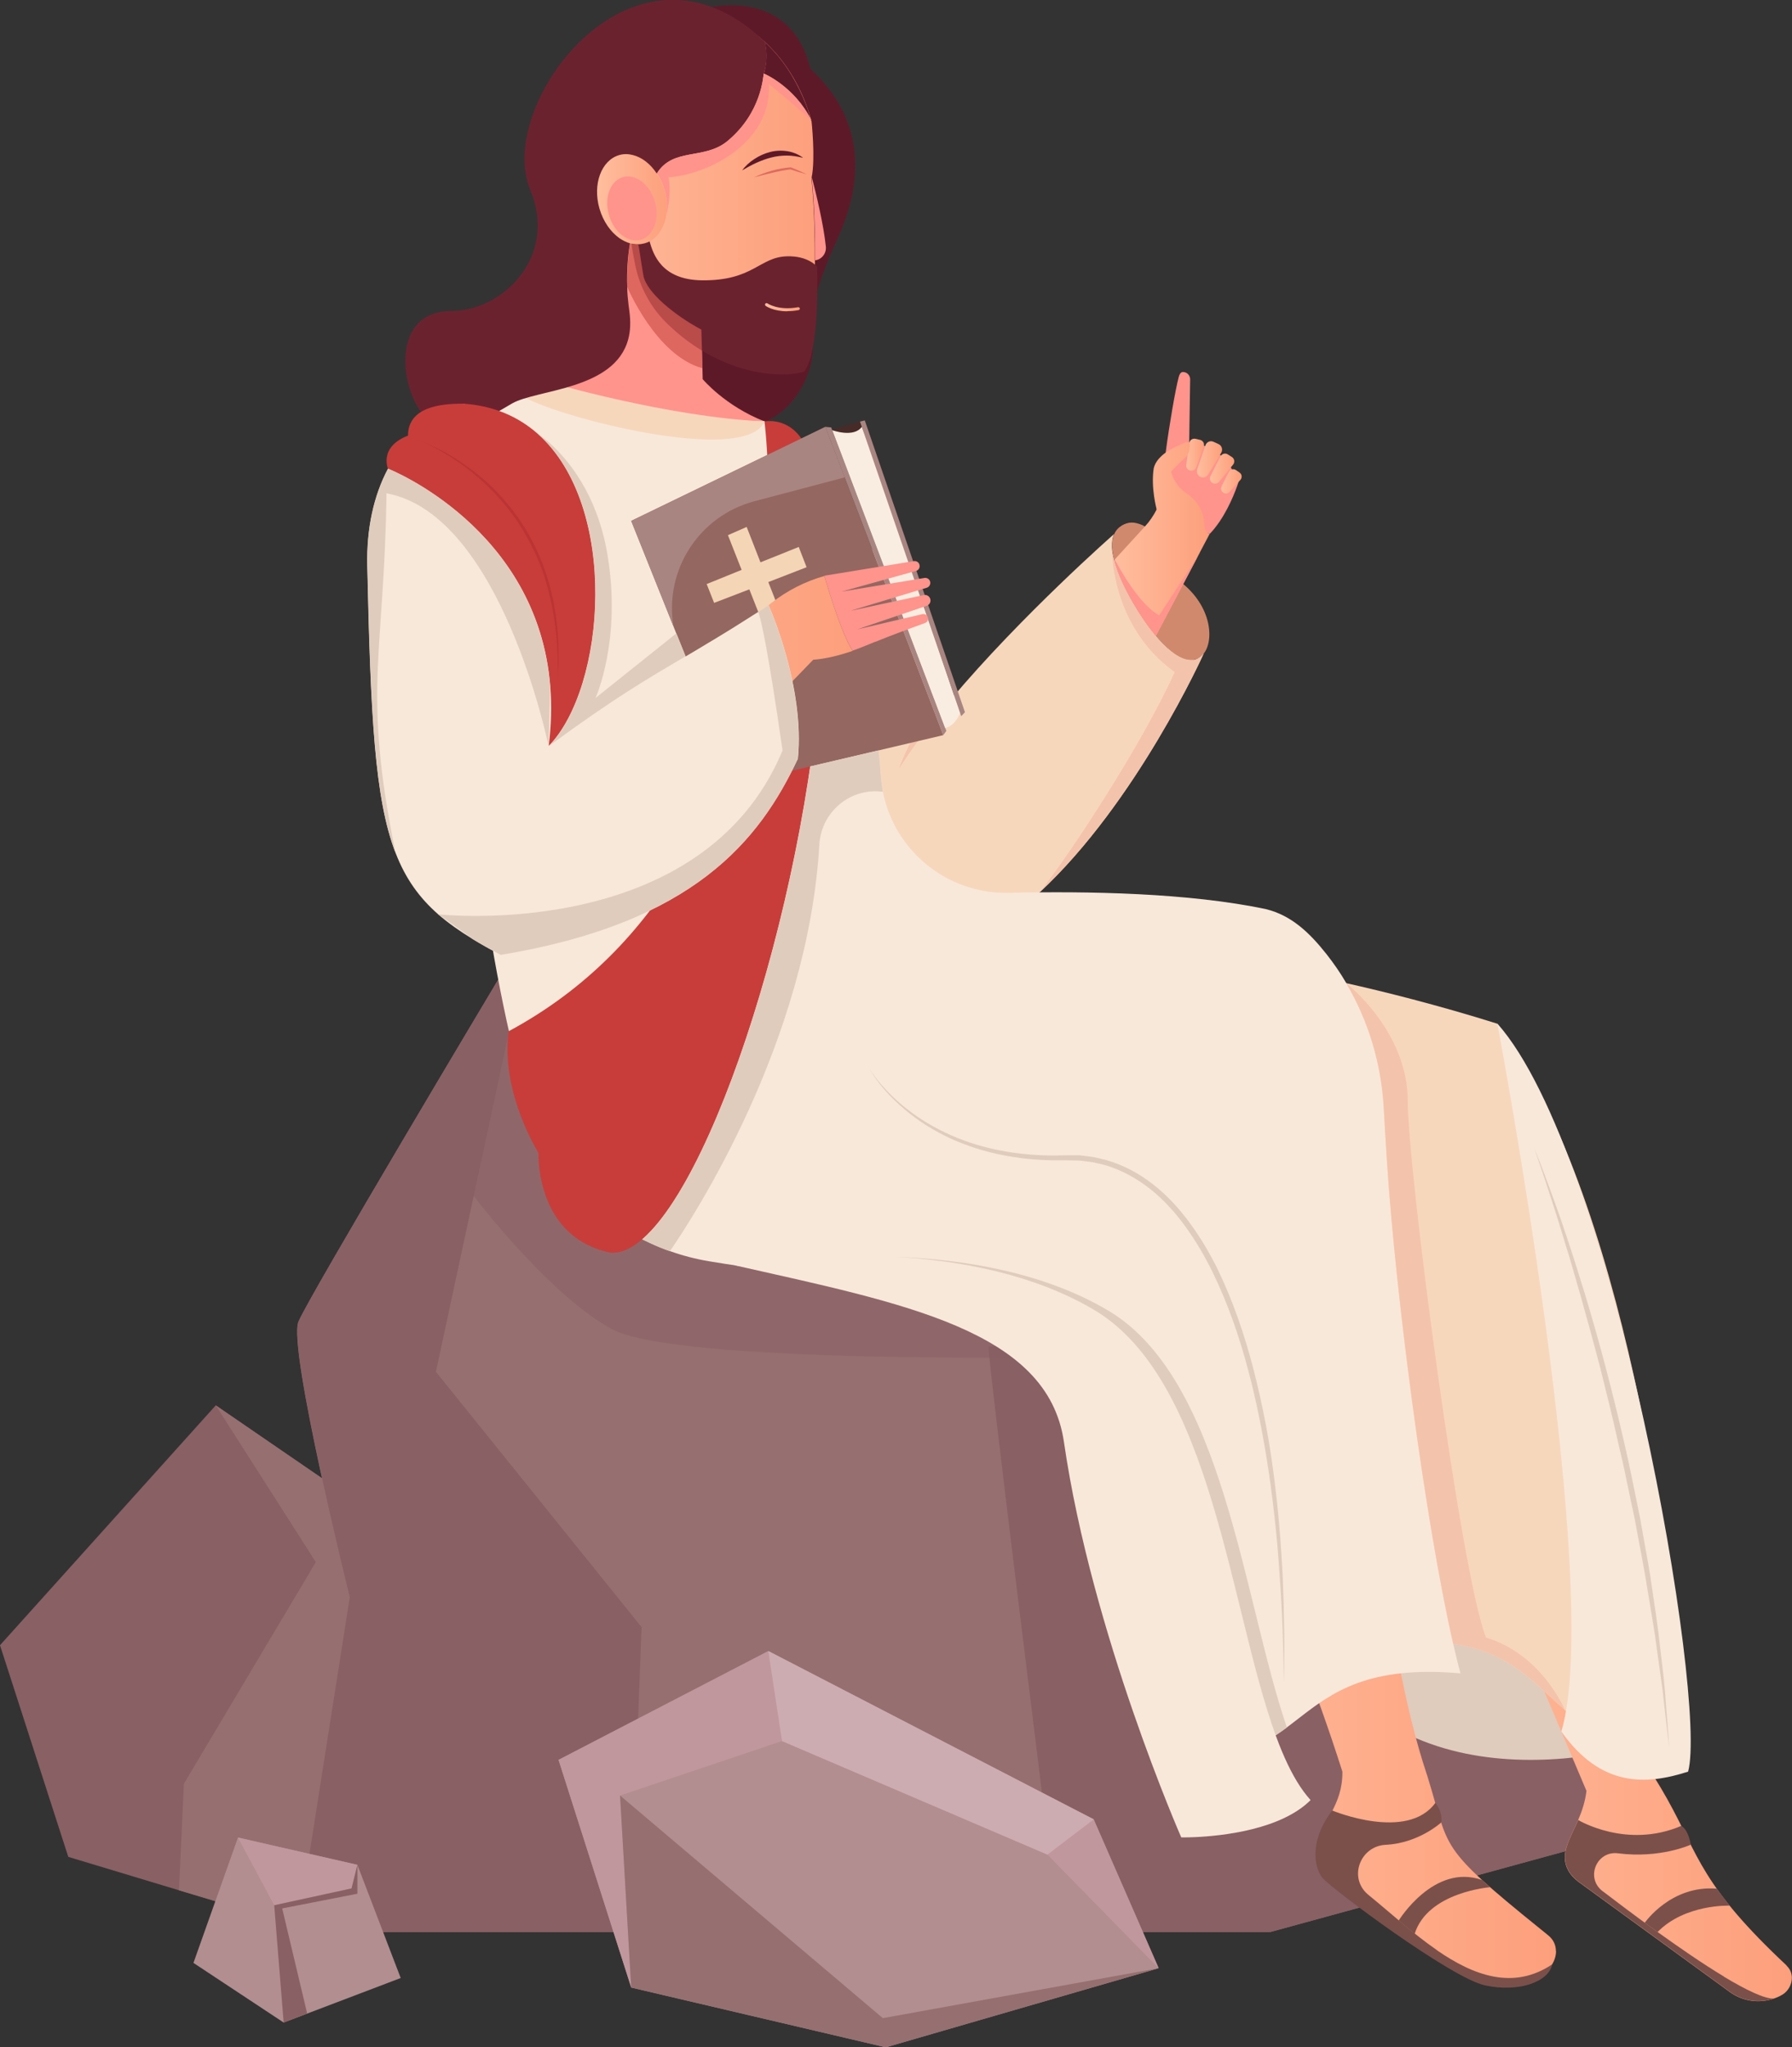 <svg width="211" height="241" viewBox="0 0 211 241" fill="none" xmlns="http://www.w3.org/2000/svg">
<rect x="0" y="0" width="211" height="241" fill="#333333" stroke="none"/>
<g clip-path="url(#clip0_1_1074)">
<path d="M55.378 214.479L35.041 226.71L21.072 222.513L8.041 218.582L0 193.667L25.405 165.43L51.06 183.028L55.378 214.479Z" fill="#896064"/>
<path d="M55.378 214.479L35.041 226.71L21.072 222.513L21.651 209.97L37.185 183.886L25.405 165.43L51.06 183.028L55.378 214.479Z" fill="#966F70"/>
<path d="M191.508 215.945L149.568 227.427H34.979L41.174 188.004C41.174 188.004 33.868 158.644 35.135 155.586C36.403 152.528 58.663 115.305 58.663 115.305L61.354 116.818L66.72 119.829L120.737 150.157L133.392 157.255L182.763 184.978L191.508 215.93V215.945Z" fill="#966F70"/>
<path d="M75.542 191.561L74.166 227.427H34.994L41.189 188.004C41.189 188.004 33.884 158.644 35.151 155.586C36.418 152.528 58.679 115.305 58.679 115.305L61.369 116.818L66.735 119.829C63.763 120.5 59.946 121.389 59.946 121.389L55.785 140.734L51.326 161.483L75.558 191.561H75.542Z" fill="#896064"/>
<path d="M191.508 215.945L149.568 227.427H124.726C122.864 212.482 116.388 160.531 116.388 158.503C116.388 158.503 123.944 157.911 133.392 157.271L182.763 184.993L191.508 215.945Z" fill="#896064"/>
<path opacity="0.5" d="M126.838 159.736C126.838 159.736 79.704 160.656 72.007 156.444C65.249 152.731 57.521 143.043 55.738 140.75L59.899 121.405C59.899 121.405 63.716 120.5 66.688 119.845L120.706 150.173L126.822 159.752L126.838 159.736Z" fill="#896064"/>
<path d="M83.834 0.842C83.834 0.842 93.157 -1.326 95.394 8.066C102.668 14.836 101.12 22.574 98.601 28.097C96.082 33.62 94.909 37.972 95.598 40.187C96.27 42.418 93.799 51.389 85.023 50.188C76.246 48.986 75.558 43.198 75.558 43.198C75.558 43.198 82.989 27.426 83.474 27.332C83.959 27.239 91.327 19.875 91.327 19.875L83.834 0.842Z" fill="#5E1928"/>
<path d="M146.064 55.991C146.064 55.991 145.938 56.443 145.688 57.161C145.172 58.612 144.108 61.108 142.434 62.855L141.762 62.543L136.177 59.954C136.177 59.954 136.709 57.676 137.194 53.776C137.209 53.604 137.241 53.417 137.256 53.245C137.679 50.016 138.414 45.773 138.789 44.384C138.821 44.244 138.883 44.088 138.961 43.978C139.04 43.869 139.149 43.791 139.29 43.791C139.759 43.791 140.135 44.181 140.135 44.649L140.025 51.919V52.122C140.025 52.122 140.103 52.122 140.135 52.122C142.591 52.309 144.734 53.901 145.485 56.241C145.688 56.085 145.892 55.929 145.892 55.929L146.064 56.007V55.991Z" fill="#FF948C"/>
<path d="M112.321 83.386C111.773 85.492 111.225 87.442 110.694 89.221C107.299 100.531 104.374 105.336 104.374 105.336C104.374 105.336 98.038 101.264 94.033 90.547C90.044 79.876 90.028 49.953 90.028 49.626C90.028 49.626 101.229 58.035 110.975 80.234C111.429 81.264 111.867 82.309 112.321 83.386Z" fill="#F7D7BC"/>
<path d="M141.777 76.834C141.652 77.114 133.846 94.431 122.395 105.055C121.926 105.492 121.456 105.913 120.987 106.319C120.987 106.319 116.059 107.208 114.307 107.817C106.235 110.625 101.261 103.651 102.481 97.832C102.934 95.679 104.155 93.167 105.844 90.5C107.502 87.879 109.614 85.118 111.914 82.387C120.314 72.387 131.187 62.855 131.187 62.855C130.983 63.292 130.921 63.822 130.936 64.447C130.952 64.899 131.046 65.398 131.187 65.929C131.562 67.379 132.329 69.096 133.392 70.936C133.596 71.28 133.799 71.623 134.002 71.95C134.347 72.496 134.691 73.011 135.051 73.51C135.144 73.651 135.254 73.776 135.348 73.916C135.41 73.994 135.457 74.056 135.52 74.135C135.661 74.322 135.817 74.509 135.958 74.681C136.114 74.883 136.286 75.071 136.443 75.258C137.773 76.74 139.102 77.692 140.213 77.692C140.244 77.692 140.291 77.692 140.322 77.692C140.354 77.692 140.385 77.692 140.416 77.692C140.448 77.692 140.463 77.692 140.495 77.692C140.51 77.692 140.541 77.692 140.557 77.692C140.573 77.692 140.588 77.692 140.604 77.692H140.635C140.667 77.692 140.698 77.692 140.729 77.66C140.776 77.66 140.807 77.629 140.854 77.614C140.886 77.614 140.933 77.582 140.964 77.567C141.011 77.551 141.058 77.52 141.105 77.489C141.371 77.333 141.605 77.13 141.777 76.865V76.834Z" fill="#F7D7BC"/>
<path d="M198.751 203.714C198.751 203.714 173.158 214.12 158.25 198.784C143.357 183.449 156.357 176.85 157.421 176.85C158.485 176.85 186.737 181.218 187.926 181.92C189.115 182.622 198.751 203.714 198.751 203.714Z" fill="#DFCCBD"/>
<path d="M100.166 113.339L180.573 127.661L167.495 147.458L76.997 139.377L100.166 113.339Z" fill="white"/>
<path d="M167.558 147.598H167.48L76.731 139.486L100.103 113.199H100.166L180.761 127.583L167.542 147.598H167.558ZM77.263 139.283L167.433 147.333L180.354 127.754L100.212 113.464L77.263 139.268V139.283Z" fill="black"/>
<path d="M183.217 229.674C183.217 230.782 182.497 231.92 181.449 232.498C180.777 232.872 180.088 233.153 179.369 233.356C176.741 234.089 173.894 233.683 171.547 232.154L158 222.669C156.232 221.421 155.199 219.346 155.372 217.193C155.622 214.136 158.094 212.669 158.062 208.551C144.828 167.115 137.898 180.391 132.657 141.686C131.75 120.765 147.894 108.441 147.894 108.441L159.72 123.807C159.72 123.807 159.017 179.814 167.527 207.396C170.827 217.318 168.684 216.679 179.181 225.29C180.12 226.055 181.152 226.897 182.294 227.817C182.935 228.332 183.201 229.003 183.201 229.674H183.217Z" fill="url(#paint0_linear_1_1074)"/>
<path d="M210.374 231.374C209.123 230.204 208.028 229.128 207.058 228.129C199.189 220.017 199.596 216.85 194.731 209.112L185.235 147.474L177.054 128.737L161.551 151.218L186.799 210.813C186.643 212.123 186.252 213.246 185.814 214.26C184.813 216.569 183.624 218.254 184.625 220.126C184.907 220.672 185.345 221.125 185.83 221.499L202.959 233.964L203.726 234.526C205.228 235.587 207.12 235.852 208.826 235.275C209.185 235.15 209.529 235.009 209.858 234.807C210.531 234.416 210.984 233.621 210.984 232.825C210.984 232.31 210.797 231.796 210.359 231.39L210.374 231.374Z" fill="url(#paint1_linear_1_1074)"/>
<path d="M90.028 49.61C75.23 56.896 66.36 47.099 64.686 45.008H64.717C64.717 45.008 64.749 45.008 64.796 45.008C65.562 45.008 71.444 44.509 69.754 29.158C69.301 28.503 68.816 27.956 68.347 27.535L68.91 20.967H82.097L82.535 37.13L82.707 43.323L82.739 44.634C82.739 44.634 85.382 47.801 90.028 49.61Z" fill="#FF948C"/>
<path d="M141.793 76.834C141.605 77.099 141.386 77.302 141.105 77.458C139.838 78.191 138.132 77.161 136.443 75.258C136.286 75.071 136.114 74.883 135.958 74.681C135.082 73.604 134.206 72.309 133.408 70.936C132.344 69.096 131.562 67.379 131.202 65.929C131.062 65.398 130.983 64.899 130.952 64.447C130.921 63.838 130.999 63.308 131.202 62.855C131.39 62.434 131.687 62.106 132.094 61.857C132.845 61.436 133.486 61.373 134.534 61.826C135.661 62.325 135.989 63.932 136.678 65.539C137.116 66.537 137.679 67.535 138.664 68.237C142.653 71.108 142.966 75.211 141.809 76.834H141.793Z" fill="#D1896D"/>
<path d="M198.751 203.714C191.32 206.398 187.66 204.276 184.234 201.281C180.792 198.27 177.601 194.354 171.093 193.511C169.592 193.309 167.918 193.277 166.025 193.465L152.79 114.541C152.79 114.541 154.934 114.931 158.485 115.726C162.802 116.693 169.185 118.269 176.287 120.5C191.242 140.563 196.827 183.589 198.751 203.73V203.714Z" fill="#F7D7BC"/>
<path d="M171.954 196.975C170.64 196.865 169.435 196.803 168.309 196.803C158.891 196.803 155.434 200.438 151.523 203.34C151.101 203.652 150.663 203.964 150.209 204.26C149.865 204.494 149.505 204.713 149.145 204.915C146.846 206.226 144.061 207.1 139.838 206.85C124.178 176.928 132.532 170.235 123.506 158.472C117.061 150.095 104.233 151.935 83.505 148.472C81.909 148.207 80.361 147.801 78.875 147.271C78.108 147.006 77.342 146.694 76.606 146.35C76.278 146.194 75.949 146.038 75.621 145.882C68.925 142.481 63.826 136.397 61.792 128.94C51.53 91.295 54.565 47.504 54.565 47.504C61.104 46.225 64.717 44.992 64.717 44.992C64.717 44.992 77.623 49.501 90.028 49.595C97.381 53.822 100.963 68.503 102.715 81.794C103.013 84.025 103.247 86.21 103.451 88.3C103.56 89.392 103.654 90.469 103.732 91.514C103.779 92.075 103.857 92.621 103.951 93.168C105.297 100.141 111.523 105.274 118.813 105.102C128.074 104.884 140.01 105.102 149.067 107.021C152.055 107.754 154.183 109.782 156.185 112.31C157.03 113.386 157.812 114.509 158.5 115.695C161.128 120.126 162.63 125.165 162.927 130.328C163.037 132.216 163.162 134.338 163.303 136.615C164.398 153.589 168.371 183.418 171.954 196.959V196.975Z" fill="#F8E8D9"/>
<path d="M96.286 83.136C93.142 113.589 80.564 148.238 71.851 147.458C69.864 147.037 68.347 146.226 67.189 145.212C63.137 141.67 63.403 135.711 63.403 135.711C63.403 135.711 58.898 128.566 59.899 121.389C96.724 101.576 90.013 49.61 90.013 49.61C90.013 49.61 94.565 48.643 95.723 55.289C97.318 63.089 97.334 72.871 96.27 83.136H96.286Z" fill="#C83D3A"/>
<path d="M176.303 120.484C176.303 120.484 188.88 186.865 183.843 203.823C188.505 210.438 193.855 210.126 198.767 208.55C201.082 200.095 189.991 135.913 176.303 120.484Z" fill="#F8E8D9"/>
<path d="M140.135 55.398C139.838 55.32 139.634 55.039 139.681 54.727L140.025 52.169C140.072 51.81 140.416 51.576 140.776 51.654L141.308 51.779C141.668 51.872 141.856 52.231 141.73 52.574L140.854 55.008C140.745 55.304 140.432 55.461 140.135 55.398Z" fill="url(#paint2_linear_1_1074)"/>
<path d="M141.339 56.131C141.011 55.975 140.854 55.601 140.964 55.258L141.934 52.418C142.075 52.013 142.528 51.826 142.904 52.013L143.482 52.278C143.858 52.45 144.014 52.918 143.795 53.292L142.247 55.866C142.059 56.178 141.668 56.287 141.339 56.147V56.131Z" fill="url(#paint3_linear_1_1074)"/>
<path d="M142.747 56.849C142.481 56.677 142.387 56.334 142.528 56.053L143.701 53.729C143.874 53.401 144.28 53.292 144.578 53.495L145.047 53.791C145.36 53.994 145.422 54.415 145.188 54.696L143.545 56.709C143.342 56.958 142.998 57.005 142.732 56.833L142.747 56.849Z" fill="url(#paint4_linear_1_1074)"/>
<path d="M144.014 57.972C143.78 57.801 143.701 57.489 143.842 57.239L144.703 55.538C144.859 55.242 145.25 55.148 145.532 55.336L145.954 55.632C146.236 55.819 146.283 56.209 146.064 56.475L144.781 57.894C144.593 58.113 144.265 58.16 144.03 57.988L144.014 57.972Z" fill="url(#paint5_linear_1_1074)"/>
<path d="M142.434 62.84L141.23 65.117L136.099 74.852C135.16 73.745 134.237 72.387 133.392 70.921C132.61 69.579 131.985 68.3 131.578 67.145C131.5 66.927 131.421 66.709 131.359 66.506C131.327 66.428 131.312 66.35 131.296 66.287C131.265 66.163 131.234 66.038 131.202 65.929L131.265 65.851L134.832 61.95C135.379 61.358 135.833 60.671 136.193 59.969C136.193 59.969 135.489 57.426 135.848 55.117C136.021 54.368 136.599 53.745 137.272 53.261C137.976 52.746 139.04 52.309 139.65 52.075C139.884 51.982 140.135 52.169 140.103 52.434C140.103 52.574 140.072 52.746 140.057 52.902C140.01 53.261 139.838 53.589 139.587 53.822C139.071 54.306 138.367 54.993 137.882 55.523L137.96 55.757C138.258 56.693 138.852 57.504 139.665 58.05C140.604 58.674 141.777 59.844 141.809 61.873C141.809 62.294 142.059 62.684 142.434 62.871V62.84Z" fill="url(#paint6_linear_1_1074)"/>
<path d="M141.777 76.834C141.652 77.114 133.846 94.431 122.395 105.055C125.915 100.703 134.55 87.489 138.32 79.111C130.639 73.62 130.921 64.431 130.921 64.431C130.936 64.883 131.03 65.383 131.171 65.913C131.546 67.364 132.313 69.08 133.377 70.921C133.58 71.264 133.784 71.607 133.987 71.935C134.331 72.481 134.675 72.996 135.035 73.495C135.129 73.635 135.238 73.76 135.332 73.9C135.395 73.979 135.442 74.041 135.504 74.119C135.645 74.306 135.802 74.493 135.942 74.665C136.099 74.868 136.271 75.055 136.427 75.242C137.757 76.724 139.087 77.676 140.197 77.676C140.244 77.676 140.276 77.676 140.307 77.676C140.338 77.676 140.369 77.676 140.401 77.676C140.432 77.676 140.448 77.676 140.479 77.676C140.495 77.676 140.526 77.676 140.542 77.676C140.573 77.676 140.604 77.676 140.635 77.66C140.667 77.66 140.698 77.66 140.729 77.629C140.776 77.629 140.807 77.598 140.854 77.582C140.886 77.582 140.933 77.551 140.964 77.535C141.011 77.52 141.058 77.489 141.105 77.457C141.371 77.302 141.605 77.099 141.777 76.834Z" fill="#F4C3AB"/>
<path d="M111.914 82.387C109.614 85.118 107.502 87.879 105.844 90.5C106.767 87.848 110.005 81.997 110.991 80.234C111.304 80.936 111.617 81.654 111.914 82.387Z" fill="#F4C3AB"/>
<path d="M90.028 49.61C87.51 55.398 60.65 47.754 61.041 46.053C61.495 44.119 64.717 45.008 64.717 45.008C64.717 45.008 78.703 49.111 90.028 49.61Z" fill="#F7D7BC"/>
<path d="M95.957 30.64C95.957 30.765 95.957 30.889 95.957 30.999C95.957 31.233 95.957 31.482 95.957 31.732C95.957 31.857 95.957 31.966 95.957 32.091C95.879 34.977 95.472 38.658 94.487 40.874L90.263 41.701C90.263 41.701 87.588 40.858 84.819 39.829C84.115 39.563 83.364 39.22 82.598 38.799C79.469 37.13 76.137 34.415 75.777 32.449C75.449 30.624 75.324 29.47 75.167 28.768C74.854 28.768 74.526 28.736 74.213 28.643C73.978 30.016 73.869 31.435 73.869 32.871C73.869 33.042 73.869 33.214 73.869 33.386C73.869 33.51 73.869 33.651 73.869 33.776C73.869 34.181 73.9 34.587 73.931 35.008C69.535 31.451 66.188 26.474 66.188 20.983C66.188 10.14 67.893 1.357 81.331 1.357C84.194 1.357 86.869 2.387 89.153 4.165C89.434 4.384 89.716 4.618 89.982 4.867C89.982 4.867 90.013 4.883 90.013 4.899C90.013 4.899 90.013 4.899 90.028 4.914C92.094 6.802 93.783 9.329 94.909 12.293C95.144 12.917 95.363 13.572 95.551 14.228C95.551 14.228 96.036 18.643 95.566 20.889C95.566 20.921 95.566 20.952 95.551 20.983C95.551 20.983 95.551 21.014 95.551 21.061C95.613 21.716 95.973 25.289 95.942 30.64H95.957Z" fill="url(#paint7_linear_1_1074)"/>
<path d="M90.248 6.895C90.232 7.426 90.138 8.019 89.935 8.658C89.841 8.939 89.716 13.229 85.664 16.599C82.942 18.861 79.281 17.332 77.357 20.39C76.059 22.449 75.058 24.758 74.463 27.254C74.354 27.707 74.26 28.175 74.182 28.627C73.9 30.281 73.79 32.013 73.853 33.76C73.853 34.166 73.884 34.571 73.916 34.992C73.963 35.523 74.025 36.069 74.103 36.615C74.275 37.894 74.228 38.971 73.978 39.907C72.398 45.928 63.184 45.819 60.275 47.504C56.911 49.454 54.158 51.42 50.794 49.595C47.431 47.769 45.163 36.599 53.204 36.599C59.086 36.599 65.75 30.312 62.418 22.309C58.397 12.652 73.478 -8.175 88.292 3.385C88.855 3.822 89.418 4.306 89.982 4.852C89.982 4.852 90.013 4.867 90.013 4.883C90.013 4.883 90.013 4.883 90.028 4.899C90.028 4.899 90.31 5.694 90.248 6.88V6.895Z" fill="#6B222F"/>
<path d="M78.421 25.476C78.343 25.882 78.233 26.256 78.077 26.599C77.733 27.41 77.185 28.05 76.497 28.424C76.419 28.471 76.325 28.503 76.247 28.549C76.137 28.596 76.028 28.627 75.918 28.659C75.668 28.736 75.402 28.768 75.151 28.768C74.901 28.768 74.635 28.736 74.369 28.69C74.307 28.69 74.244 28.659 74.182 28.643C73.759 28.518 73.337 28.315 72.93 28.035C71.898 27.301 71.022 26.069 70.584 24.555C69.754 21.685 70.803 18.861 72.915 18.253C73.446 18.097 73.994 18.112 74.526 18.253C75.59 18.518 76.591 19.298 77.326 20.421C77.701 20.983 78.014 21.654 78.218 22.387C78.531 23.479 78.577 24.555 78.39 25.492L78.421 25.476Z" fill="url(#paint8_linear_1_1074)"/>
<path d="M77.123 23.76C77.701 25.788 76.966 27.785 75.464 28.222C73.963 28.659 72.289 27.348 71.694 25.304C71.115 23.276 71.851 21.279 73.353 20.843C74.854 20.421 76.528 21.716 77.123 23.76Z" fill="#FF948C"/>
<path d="M95.551 14.228C95.551 14.228 95.551 14.228 95.551 14.197C93.564 10.156 89.935 8.658 89.935 8.658C89.966 8.565 89.997 8.471 90.013 8.378C90.044 8.284 90.06 8.19 90.076 8.097C90.091 8.019 90.107 7.956 90.122 7.878C90.185 7.535 90.232 7.207 90.232 6.895C90.294 5.71 90.013 4.914 90.013 4.914C91.233 6.022 92.312 7.348 93.22 8.861C93.861 9.922 94.424 11.076 94.894 12.293C95.05 12.699 95.191 13.105 95.316 13.526C95.316 13.526 95.316 13.557 95.316 13.573C95.347 13.682 95.379 13.791 95.41 13.869C95.426 13.931 95.441 13.978 95.457 14.041C95.457 14.072 95.488 14.119 95.488 14.165C95.488 14.181 95.488 14.212 95.504 14.228H95.551Z" fill="#5E1928"/>
<path d="M184.25 201.281C180.808 198.27 177.617 194.354 171.109 193.511C167.761 178.847 164.32 152.279 163.303 136.647C163.162 134.369 163.021 132.247 162.927 130.36C162.63 125.18 161.128 120.157 158.5 115.726C158.719 115.898 165.759 121.436 165.759 129.611C165.759 137.786 172.032 185.446 174.973 192.763C181.59 194.759 184.265 201.296 184.265 201.296L184.25 201.281Z" fill="#F4C3AB"/>
<path d="M87.369 20.078C87.76 19.532 88.261 19.08 88.824 18.721C89.387 18.346 90.013 18.066 90.67 17.894C91.327 17.722 92.031 17.691 92.719 17.8C93.392 17.91 94.033 18.175 94.565 18.58C93.924 18.424 93.298 18.315 92.672 18.315C92.047 18.315 91.436 18.378 90.842 18.534C90.248 18.674 89.653 18.908 89.074 19.158C88.496 19.423 87.932 19.735 87.369 20.062V20.078Z" fill="#5E1928"/>
<path opacity="0.75" d="M88.793 20.874C89.121 20.718 89.465 20.562 89.825 20.437C90.169 20.312 90.529 20.187 90.889 20.094C91.249 19.985 91.609 19.907 91.984 19.844C92.359 19.782 92.719 19.719 93.095 19.704C93.095 19.704 93.126 19.704 93.142 19.704C93.767 19.953 94.377 20.219 94.988 20.515C94.331 20.343 93.705 20.156 93.063 19.938H93.11C91.656 20.109 90.232 20.515 88.793 20.874Z" fill="#D35850"/>
<path d="M95.973 30.64C96.004 25.289 95.644 21.716 95.582 21.061C95.582 21.014 95.582 20.983 95.582 20.983C95.582 20.952 95.582 20.921 95.598 20.889C96.098 22.808 96.974 26.428 97.24 29.033C97.318 29.813 96.771 30.531 96.004 30.64H95.973Z" fill="#FF948C"/>
<path d="M96.192 31.373C96.192 31.373 96.63 40.983 94.706 43.729C91.968 44.602 84.741 44.181 78.468 38.003C76.606 36.163 75.339 33.807 74.807 31.248C74.557 30.016 74.416 29.236 74.369 28.674C74.62 28.737 74.886 28.768 75.136 28.752C75.402 28.752 75.652 28.705 75.902 28.643C76.012 28.612 76.121 28.565 76.231 28.534C76.325 28.503 76.403 28.456 76.481 28.409C76.919 29.922 77.874 32.933 82.629 32.995C88.714 33.074 89.403 30.25 92.672 30.172C95.144 30.094 96.192 31.373 96.192 31.373Z" fill="#6B222F"/>
<path d="M92.704 36.646C91.061 36.646 90.201 36.038 90.154 36.007C90.075 35.944 90.06 35.835 90.107 35.757C90.169 35.679 90.279 35.663 90.357 35.71C90.357 35.71 91.624 36.599 93.971 36.163C94.064 36.163 94.158 36.209 94.174 36.303C94.19 36.397 94.127 36.49 94.033 36.506C93.548 36.599 93.095 36.63 92.688 36.63L92.704 36.646Z" fill="url(#paint9_linear_1_1074)"/>
<path d="M154.308 211.905C150.804 215.399 143.842 216.117 140.698 216.257C139.697 216.304 139.087 216.288 139.087 216.288C139.087 216.288 128.543 192.279 125.273 169.736C123.365 156.585 106.454 153.449 86.43 148.925C86.43 148.925 94.941 147.349 105.391 147.942C113.009 148.379 121.66 149.97 128.793 154.182C145.688 164.166 145.094 201.702 154.308 211.889V211.905Z" fill="#F8E8D9"/>
<path d="M151.523 203.355C151.101 203.667 150.663 203.979 150.209 204.276C144.765 189.346 142.732 162.419 128.809 154.182C121.675 149.97 113.025 148.378 105.406 147.942C113.4 148.238 122.817 149.736 130.467 154.26C144.093 162.31 146.345 188.238 151.523 203.34V203.355Z" fill="#DFCCBD"/>
<path d="M101.261 49.626L97.068 50.827L97.991 52.387C97.991 52.387 99.759 52.496 100.682 52.496C101.605 52.496 102.027 52.372 102.168 52.278C102.293 52.184 101.261 49.626 101.261 49.626Z" fill="#472B28"/>
<path d="M111.069 86.537L105.375 87.879L95.41 90.219L86.728 92.247L80.721 77.255L79.626 74.556L74.322 61.311L97.178 50.25L111.069 86.537Z" fill="#946761"/>
<path d="M94.049 64.384L89.543 66.194L87.917 62.028L85.711 62.996L87.322 67.083L83.208 68.752L84.084 70.968L88.23 69.376L91.687 78.144L93.955 77.426L90.466 68.518L94.972 66.771L94.049 64.384Z" fill="#F4D5B5"/>
<path d="M97.178 50.25L97.866 50.312L111.429 86.038L111.069 86.537L97.178 50.25Z" fill="#A98581"/>
<path d="M97.991 50.64C97.991 50.64 100.541 51.576 101.48 50.234C103.044 54.119 113.04 83.916 113.04 83.916C113.04 83.916 112.555 85.398 111.288 85.695L97.991 50.64Z" fill="#F9EDE1"/>
<path d="M113.181 84.306L101.261 49.626L101.824 49.486L113.619 83.838L113.181 84.306Z" fill="#A98581"/>
<path d="M100.4 76.615C98.945 77.114 97.24 77.567 95.754 77.66L63.747 110.703L55.394 96.366L90.482 71.248L90.779 71.014C92.657 69.532 94.8 68.44 97.068 67.801C97.068 67.801 98.961 74.493 100.4 76.615Z" fill="url(#paint10_linear_1_1074)"/>
<path d="M93.908 89.392C89.434 98.877 81.737 108.643 58.961 112.403C57.772 111.779 56.676 111.171 55.66 110.546C54.127 109.61 52.781 108.659 51.608 107.645C51.608 107.645 51.592 107.645 51.592 107.629C49.355 105.663 47.744 103.417 46.586 100.422C44.13 94.072 43.645 84.306 43.254 66.584C43.16 62.309 43.99 58.393 45.695 55.195C47.603 51.591 50.591 48.892 54.58 47.535C57.459 48.315 60.071 50 62.136 52.761C66.641 58.799 68.487 69.953 64.623 87.847C74.26 80.811 77.201 79.439 83.896 75.382C85.461 74.446 87.213 73.354 89.309 72.013C89.7 71.763 90.091 71.513 90.498 71.248C90.498 71.248 94.831 80.811 93.939 89.392H93.908Z" fill="#F8E8D9"/>
<path d="M64.608 87.832C64.921 85.336 64.968 82.996 64.796 80.827C63.309 62.06 45.679 55.18 45.679 55.18C45.679 55.18 45.351 54.384 45.632 53.448C45.867 52.699 46.508 51.872 48.041 51.28C48.041 47.957 51.764 47.504 54.549 47.52C58.131 47.754 61.025 49.049 63.294 51.046C72.946 59.564 71.35 80.921 64.592 87.832H64.608Z" fill="#C83D3A"/>
<path opacity="0.5" d="M48.995 51.748C51.811 52.699 54.392 54.275 56.661 56.178C57.803 57.13 58.835 58.206 59.789 59.345C60.024 59.642 60.259 59.922 60.478 60.219L61.135 61.124L61.745 62.06C61.948 62.372 62.12 62.699 62.308 63.011C63.028 64.306 63.669 65.663 64.138 67.067L64.326 67.598L64.483 68.128C64.592 68.487 64.702 68.83 64.796 69.189C64.968 69.907 65.171 70.624 65.265 71.358L65.453 72.45L65.578 73.557C65.687 74.291 65.703 75.04 65.75 75.773C65.781 76.506 65.75 77.255 65.765 77.988C65.75 78.721 65.687 79.47 65.656 80.203C65.75 77.255 65.578 74.291 64.999 71.404C64.874 70.671 64.655 69.969 64.498 69.252C64.404 68.893 64.279 68.55 64.185 68.191L64.029 67.66L63.841 67.145C63.356 65.757 62.715 64.431 61.995 63.152C60.587 60.578 58.663 58.3 56.458 56.35C55.347 55.383 54.173 54.493 52.922 53.713C51.671 52.933 50.356 52.231 48.98 51.716L48.995 51.748Z" fill="#AE2C2C"/>
<path d="M164.695 226.07C164.695 226.07 168.856 219.284 174.519 221.312L175.458 222.154C175.458 222.154 168.137 222.7 166.572 227.63L164.679 226.07H164.695Z" fill="#7B504A"/>
<path d="M169.2 229.565C166.338 227.599 163.647 225.103 161.222 223.137C161.144 223.075 161.081 223.028 161.019 222.966C158.766 220.984 160.158 217.318 163.146 217.162C167.057 216.975 169.701 214.526 169.701 214.526C169.701 214.526 169.951 213.449 169.013 212.217C165.712 216.772 157.014 213.184 156.858 213.122C153.87 217.069 154.98 220.204 155.716 221.062C156.811 222.342 170.859 232.856 174.879 233.714C178.899 234.573 182.372 233.262 182.763 231.234C178.18 234.307 173.502 232.544 169.2 229.58V229.565Z" fill="#7B504A"/>
<path d="M193.667 226.335C193.667 226.335 196.749 221.873 202.146 222.326C203.037 223.527 203.663 224.323 203.663 224.323C203.663 224.323 198.423 224.104 195.169 227.427L193.683 226.351L193.667 226.335Z" fill="#7B504A"/>
<path d="M203.006 232.685C197.969 229.643 191.461 224.728 188.771 222.669C188.739 222.638 188.692 222.607 188.661 222.591C186.674 221.031 187.988 217.849 190.507 218.161C195.497 218.8 199.08 217.146 199.08 217.146C199.08 217.146 198.845 215.446 197.969 214.931C191.524 217.693 185.83 214.245 185.83 214.245C184.828 216.554 183.639 218.239 184.641 220.111C184.922 220.657 185.36 221.109 185.845 221.483L202.975 233.948L203.741 234.51C205.243 235.571 207.152 235.836 208.857 235.259C207.762 235.306 205.587 234.245 203.006 232.7V232.685Z" fill="#7B504A"/>
<path d="M180.573 134.977C181.731 137.786 182.748 140.64 183.765 143.495C184.25 144.931 184.734 146.366 185.204 147.817C185.657 149.268 186.127 150.703 186.565 152.154C188.332 157.957 189.866 163.839 191.227 169.751C191.571 171.234 191.899 172.716 192.196 174.198L193.104 178.659L193.902 183.137C194.027 183.886 194.183 184.635 194.293 185.383L194.621 187.63C194.84 189.128 195.075 190.625 195.263 192.138L195.794 196.663C195.873 197.412 195.967 198.176 196.029 198.925L196.201 201.187C196.326 202.7 196.436 204.213 196.545 205.727C196.358 204.229 196.186 202.716 196.013 201.218L195.763 198.956C195.669 198.207 195.544 197.458 195.45 196.709L194.825 192.216C194.59 190.719 194.324 189.221 194.089 187.739C193.62 184.744 193.026 181.78 192.478 178.8L191.539 174.354C191.383 173.62 191.242 172.872 191.07 172.138L190.554 169.923C189.912 166.959 189.162 164.026 188.442 161.093L187.269 156.709L186.049 152.325C185.642 150.859 185.204 149.424 184.781 147.957C184.343 146.506 183.89 145.055 183.452 143.62C182.544 140.734 181.59 137.848 180.589 134.993L180.573 134.977Z" fill="#DFCCBD"/>
<path d="M102.481 125.96C103.028 126.834 103.701 127.629 104.405 128.378C105.109 129.127 105.875 129.829 106.689 130.469C108.3 131.748 110.099 132.809 111.976 133.636C112.915 134.057 113.885 134.4 114.87 134.712C115.856 134.993 116.857 135.274 117.858 135.445C119.876 135.835 121.941 136.007 123.991 136.023L125.539 135.991H127.119L128.699 136.194C129.216 136.319 129.732 136.413 130.248 136.553C132.282 137.13 134.175 138.16 135.833 139.47C137.491 140.765 138.915 142.341 140.15 144.041C141.386 145.726 142.45 147.536 143.373 149.408C145.188 153.168 146.533 157.115 147.581 161.14C148.614 165.165 149.411 169.237 149.943 173.34C150.491 177.443 150.835 181.577 151.038 185.711C151.21 189.845 151.273 193.979 151.163 198.114C151.117 193.979 150.991 189.845 150.694 185.727C150.428 181.608 150.006 177.489 149.411 173.418C148.801 169.346 148.035 165.274 146.971 161.296C145.923 157.318 144.562 153.402 142.763 149.72C141.856 147.879 140.823 146.101 139.619 144.447C138.43 142.793 137.053 141.249 135.457 139.985C133.862 138.722 132.063 137.723 130.107 137.146C129.622 137.021 129.122 136.912 128.621 136.803L127.104 136.616L125.571 136.584H124.006C121.926 136.553 119.829 136.35 117.78 135.913C116.748 135.711 115.746 135.43 114.745 135.118C113.76 134.775 112.774 134.416 111.836 133.979C109.943 133.09 108.159 131.982 106.579 130.64C104.984 129.299 103.545 127.77 102.481 125.991V125.96Z" fill="#DFCCBD"/>
<path d="M74.322 233.964L65.765 207.162L90.467 194.354L128.778 214.167L136.427 231.686L104.295 241L74.322 233.964Z" fill="#B28E90"/>
<path d="M74.322 233.964L73.008 211.359L92.078 204.947L123.334 218.317L136.427 231.686L128.778 214.167L90.467 194.354L65.765 207.162L74.322 233.964Z" fill="#C0979D"/>
<path d="M22.777 231.062L28.018 216.304L42.081 219.518L47.181 232.841L33.399 238.083L22.777 231.062Z" fill="#B28E90"/>
<path d="M28.018 216.304L32.288 224.276L41.393 222.295L42.081 219.518L28.018 216.304Z" fill="#C0979D"/>
<path d="M32.288 224.276L33.399 238.083L36.168 237.022L33.227 224.65L42.081 222.919V219.518L41.393 222.295L32.288 224.276Z" fill="#896064"/>
<path opacity="0.75" d="M82.692 43.339C77.232 41.857 73.853 33.776 73.853 33.776C73.853 33.651 73.853 33.51 73.853 33.386C73.853 33.214 73.853 33.042 73.853 32.871C73.853 31.436 73.963 30.016 74.197 28.643C74.51 28.736 74.839 28.783 75.152 28.768C75.324 29.47 75.433 30.624 75.762 32.45C76.121 34.415 79.454 37.13 82.582 38.799L82.707 43.339H82.692Z" fill="#D35850"/>
<path d="M79.297 73.713C78.202 67.083 82.332 60.718 88.84 59.002L99.462 56.194L97.178 50.25L74.322 61.327L79.297 73.713Z" fill="#A98581"/>
<path d="M96.474 99.408C95.128 122.653 81.581 143.371 78.875 147.286C78.108 147.021 77.342 146.709 76.606 146.366C76.278 146.21 75.949 146.054 75.621 145.898C83.099 139.455 91.859 114.478 95.41 90.219L103.451 88.331C103.56 89.423 103.654 90.5 103.732 91.545C103.779 92.107 103.857 92.653 103.951 93.199C103.936 93.199 103.92 93.199 103.904 93.199C100.087 92.715 96.693 95.586 96.474 99.423V99.408Z" fill="#DFCCBD"/>
<path d="M64.78 80.827L64.592 87.832C64.592 87.832 59.039 60.562 45.507 58.066C45.257 77.224 42.629 81.093 46.571 100.391C44.115 94.041 43.63 84.275 43.239 66.553C43.145 62.278 43.974 58.362 45.679 55.164C45.976 55.273 63.309 62.216 64.78 80.812V80.827Z" fill="#DFCCBD"/>
<path d="M93.908 89.392C89.434 98.877 81.737 108.644 58.96 112.403C57.772 111.779 56.676 111.171 55.66 110.547C53.72 109.112 51.843 107.801 51.608 107.645C51.608 107.645 51.592 107.645 51.592 107.629C51.983 107.676 82.739 110.952 92.14 88.347C90.451 76.568 89.637 73.074 89.293 72.029C89.684 71.779 90.075 71.529 90.482 71.264C90.482 71.264 94.815 80.827 93.924 89.408L93.908 89.392Z" fill="#DFCCBD"/>
<path d="M64.608 87.832C71.366 80.936 72.961 59.595 63.325 51.061C63.747 51.326 69.833 55.367 71.507 65.18C73.243 75.352 70.114 82.169 70.114 82.169L79.641 74.556L80.721 77.255C75.981 80.063 72.586 81.997 64.608 87.832Z" fill="#DFCCBD"/>
<path d="M90.467 194.354L92.078 204.947L123.334 218.317L128.778 214.167L90.467 194.354Z" fill="#CDACB1"/>
<path d="M73.008 211.359L103.951 237.568L136.427 231.686L104.295 241L74.322 233.964L73.008 211.359Z" fill="#966F70"/>
<path d="M90.529 9.906C90.951 16.802 83.302 20.577 78.718 20.874C79.141 23.027 78.421 25.476 78.421 25.476C78.609 24.524 78.562 23.448 78.249 22.356C78.046 21.623 77.733 20.967 77.357 20.39C79.281 17.332 82.958 18.846 85.664 16.599C89.716 13.229 89.841 8.939 89.935 8.658C89.935 8.658 93.564 10.172 95.551 14.197V14.212C95.441 14.103 93.674 12.434 90.529 9.891V9.906Z" fill="#FF948C"/>
<path d="M141.23 65.133L136.099 74.868C135.16 73.76 134.237 72.403 133.392 70.936C132.61 69.595 131.985 68.316 131.578 67.161C131.5 66.943 131.421 66.724 131.359 66.522C131.327 66.444 131.312 66.365 131.296 66.303C131.265 66.178 131.234 66.053 131.202 65.944L131.265 65.866C131.891 67.052 134.175 71.171 136.49 72.434C140.792 65.835 141.199 65.211 141.245 65.149L141.23 65.133Z" fill="#FF948C"/>
<path d="M100.275 71.873L108.769 70.047C109.129 69.969 109.473 70.203 109.552 70.562C109.614 70.89 109.427 71.202 109.114 71.311L100.932 74.088L108.597 72.294C108.879 72.231 109.176 72.403 109.254 72.684C109.333 72.965 109.192 73.246 108.91 73.339C107.831 73.729 105.125 74.712 103.06 75.554C103.06 75.554 103.044 75.554 103.028 75.554C102.324 75.851 101.683 76.1 101.182 76.303C100.838 76.428 100.557 76.522 100.4 76.584C98.961 74.462 97.068 67.77 97.068 67.77L107.596 66.053C107.909 66.007 108.206 66.194 108.269 66.506C108.347 66.818 108.159 67.13 107.847 67.208L99.086 69.642L108.848 68.035C109.129 67.988 109.411 68.144 109.505 68.425C109.614 68.737 109.442 69.096 109.114 69.189L100.275 71.857V71.873Z" fill="#FF948C"/>
</g>
<defs>
<linearGradient id="paint0_linear_1_1074" x1="132.642" y1="171.078" x2="183.217" y2="171.078" gradientUnits="userSpaceOnUse">
<stop offset="0.01" stop-color="#FFBE9E"/>
<stop offset="1" stop-color="#FD9F7C"/>
</linearGradient>
<linearGradient id="paint1_linear_1_1074" x1="161.551" y1="182.138" x2="211" y2="182.138" gradientUnits="userSpaceOnUse">
<stop offset="0.01" stop-color="#FFBE9E"/>
<stop offset="1" stop-color="#FD9F7C"/>
</linearGradient>
<linearGradient id="paint2_linear_1_1074" x1="139.665" y1="53.526" x2="141.762" y2="53.526" gradientUnits="userSpaceOnUse">
<stop offset="0.01" stop-color="#FFBE9E"/>
<stop offset="1" stop-color="#FD9F7C"/>
</linearGradient>
<linearGradient id="paint3_linear_1_1074" x1="140.933" y1="54.072" x2="143.905" y2="54.072" gradientUnits="userSpaceOnUse">
<stop offset="0.01" stop-color="#FFBE9E"/>
<stop offset="1" stop-color="#FD9F7C"/>
</linearGradient>
<linearGradient id="paint4_linear_1_1074" x1="142.466" y1="55.18" x2="145.328" y2="55.18" gradientUnits="userSpaceOnUse">
<stop offset="0.01" stop-color="#FFBE9E"/>
<stop offset="1" stop-color="#FD9F7C"/>
</linearGradient>
<linearGradient id="paint5_linear_1_1074" x1="143.78" y1="56.646" x2="146.189" y2="56.646" gradientUnits="userSpaceOnUse">
<stop offset="0.01" stop-color="#FFBE9E"/>
<stop offset="1" stop-color="#FD9F7C"/>
</linearGradient>
<linearGradient id="paint6_linear_1_1074" x1="131.187" y1="63.448" x2="142.434" y2="63.448" gradientUnits="userSpaceOnUse">
<stop offset="0.01" stop-color="#FFBE9E"/>
<stop offset="1" stop-color="#FD9F7C"/>
</linearGradient>
<linearGradient id="paint7_linear_1_1074" x1="66.188" y1="21.529" x2="95.957" y2="21.529" gradientUnits="userSpaceOnUse">
<stop offset="0.01" stop-color="#FFBE9E"/>
<stop offset="1" stop-color="#FD9F7C"/>
</linearGradient>
<linearGradient id="paint8_linear_1_1074" x1="70.302" y1="23.448" x2="78.531" y2="23.448" gradientUnits="userSpaceOnUse">
<stop offset="0.01" stop-color="#FFBE9E"/>
<stop offset="1" stop-color="#FD9F7C"/>
</linearGradient>
<linearGradient id="paint9_linear_1_1074" x1="90.075" y1="36.178" x2="94.19" y2="36.178" gradientUnits="userSpaceOnUse">
<stop offset="0.01" stop-color="#FFBE9E"/>
<stop offset="1" stop-color="#FD9F7C"/>
</linearGradient>
<linearGradient id="paint10_linear_1_1074" x1="55.378" y1="89.252" x2="100.4" y2="89.252" gradientUnits="userSpaceOnUse">
<stop offset="0.01" stop-color="#FFBE9E"/>
<stop offset="1" stop-color="#FD9F7C"/>
</linearGradient>
<clipPath id="clip0_1_1074">
<rect width="211" height="241" fill="white"/>
</clipPath>
</defs>
</svg>
